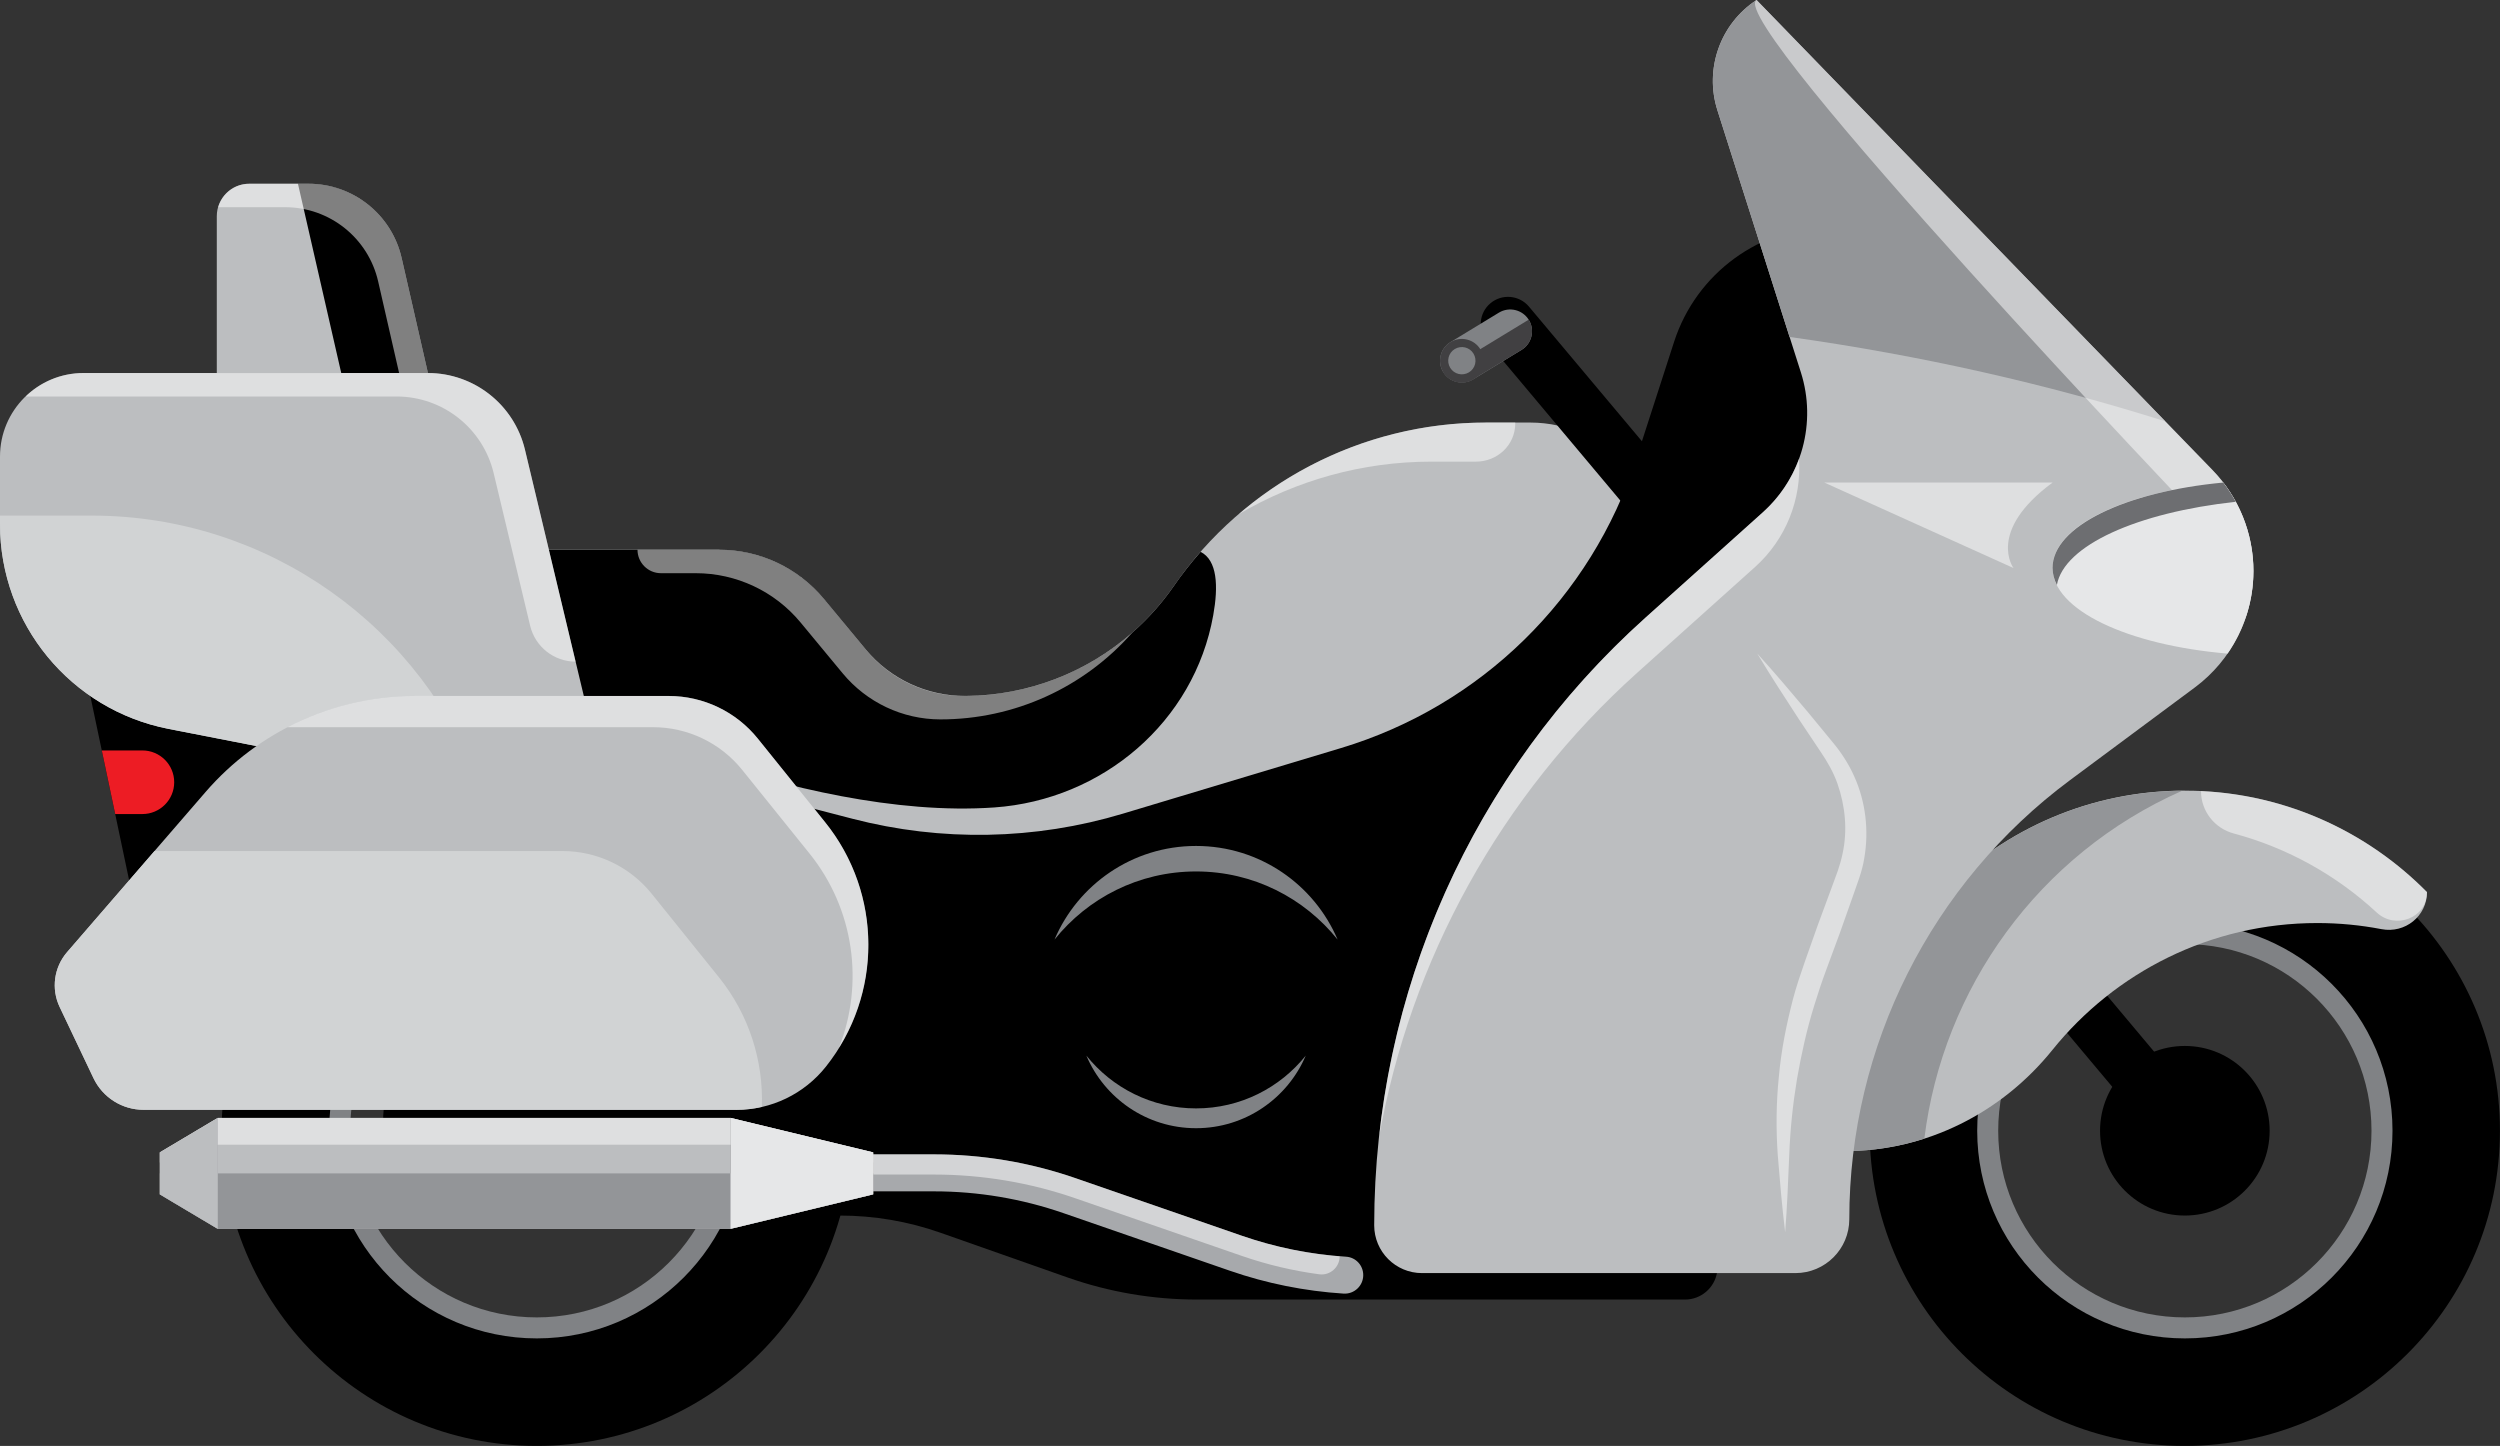 <?xml version="1.0" encoding="UTF-8"?>
<svg xmlns="http://www.w3.org/2000/svg" viewBox="0 0 500 289.19">
  <rect x="0" y="0" width="500" height="289.19" fill="#333333" stroke="none"/>
  <defs>
    <style>
      .cls-1 {
        fill: #a7a9ac;
      }

      .cls-2, .cls-3 {
        fill: #939598;
      }

      .cls-2, .cls-4, .cls-5, .cls-6 {
        mix-blend-mode: multiply;
      }

      .cls-7 {
        isolation: isolate;
      }

      .cls-4, .cls-8 {
        fill: #bcbec0;
      }

      .cls-9 {
        fill: #fff;
        opacity: .5;
      }

      .cls-10 {
        fill: #6d6e71;
      }

      .cls-5 {
        fill: #d1d3d4;
      }

      .cls-11 {
        fill: #808285;
      }

      .cls-12 {
        fill: #ed1c24;
      }

      .cls-13, .cls-6 {
        fill: #e6e7e8;
      }

      .cls-14 {
        fill: #414042;
      }
    </style>
  </defs>
  <g class="cls-7">
    <g id="Layer_1" data-name="Layer 1">
      <g>
        <g>
          <g>
            <path d="m373.93,226.15c0,34.81,28.22,63.03,63.03,63.03s63.03-28.22,63.03-63.03-28.22-63.03-63.03-63.03-63.03,28.22-63.03,63.03Zm23.08,0c0-22.07,17.89-39.96,39.96-39.96s39.96,17.89,39.96,39.96-17.89,39.96-39.96,39.96-39.96-17.89-39.96-39.96Z"/>
            <path class="cls-11" d="m436.97,184.62c-22.94,0-41.53,18.59-41.53,41.53s18.59,41.53,41.53,41.53,41.53-18.59,41.53-41.53-18.59-41.53-41.53-41.53Zm0,78.86c-20.61,0-37.33-16.71-37.33-37.33s16.71-37.33,37.33-37.33,37.33,16.71,37.33,37.33-16.71,37.33-37.33,37.33Z"/>
          </g>
          <circle cx="436.97" cy="226.15" r="16.96"/>
        </g>
        <g>
          <g>
            <path d="m107.36,163.12c-34.81,0-63.03,28.22-63.03,63.03s28.22,63.03,63.03,63.03,63.03-28.22,63.03-63.03-28.22-63.03-63.03-63.03Zm0,102.99c-22.07,0-39.96-17.89-39.96-39.96s17.89-39.96,39.96-39.96,39.96,17.89,39.96,39.96-17.89,39.96-39.96,39.96Z"/>
            <path class="cls-11" d="m107.36,184.62c-22.94,0-41.53,18.59-41.53,41.53s18.59,41.53,41.53,41.53,41.53-18.59,41.53-41.53-18.59-41.53-41.53-41.53Zm0,78.86c-20.61,0-37.33-16.71-37.33-37.33s16.71-37.33,37.33-37.33,37.33,16.71,37.33,37.33-16.71,37.33-37.33,37.33Z"/>
          </g>
          <circle cx="107.36" cy="226.15" r="16.96"/>
          <path class="cls-2" d="m93.64,198.68c.49,16.54,14.03,29.81,30.69,29.81,4.94,0,9.59-1.19,13.72-3.26-.49-16.54-14.03-29.81-30.69-29.81-4.94,0-9.59,1.19-13.72,3.26Z"/>
        </g>
        <g>
          <path class="cls-8" d="m359.84,134.24l-33.95-40.46c-4.93-5.87-12.2-9.27-19.87-9.27h-8.84c-24.91,0-48.24,12.22-62.43,32.71h0c-9.53,13.76-25.2,21.97-41.94,21.97h0c-7.58,0-14.77-3.38-19.6-9.22l-8.42-10.17c-5.17-6.24-12.85-9.85-20.95-9.85h-73.8v86.85h289.8v-62.58Z"/>
          <path d="m143.84,109.96c8.1,0,15.78,3.61,20.95,9.85l8.42,10.17c4.84,5.84,12.02,9.22,19.6,9.22h0c16.74,0,32.41-8.21,41.94-21.97h0c1.66-2.41,3.47-4.69,5.37-6.86h0c3.35,1.69,3.57,6.86,2.53,12.66-3.8,21.36-22.15,36.94-43.79,38.46-39.48,2.77-89.2-21.92-89.2-21.92l-9.09-29.6h43.25Z"/>
        </g>
        <path d="m95.74,204.89h48.97c2.31,0,4.18-1.87,4.18-4.18v-37.16c0-2.74,2.59-4.74,5.23-4.05l16.37,4.25c17.8,4.62,36.52,4.27,54.13-1.03l43.55-13.1c28-8.42,50.09-30.05,59.09-57.88l7.56-23.38c4.45-13.76,17.27-23.09,31.74-23.09h0c2.53,0,4.48,2.23,4.15,4.74l-27.29,204.42c-.5,3.15-3.22,5.48-6.41,5.48h-97.59c-8.85,0-17.63-1.5-25.98-4.44l-25.31-8.91c-6.49-2.29-13.32-3.45-20.2-3.45h-72.19c-10.56,0-19.11-8.56-19.11-19.11h0c0-10.56,8.56-19.11,19.11-19.11Z"/>
        <g>
          <path class="cls-8" d="m43.35,134.1h55.84l-18.87-82.51c-1.99-8.69-9.71-14.84-18.62-14.84h-11.86c-3.58,0-6.48,2.9-6.48,6.48v90.87Z"/>
          <path d="m78.38,118.9l-18.79-82.15h2.1c8.91,0,16.64,6.16,18.62,14.84l18.87,82.51h-55.84v-15.2h35.03Z"/>
          <path class="cls-9" d="m75.63,56.28c-1.99-8.69-9.71-14.84-18.62-14.84h-13.37c.78-2.7,3.25-4.69,6.2-4.69h11.86c8.91,0,16.64,6.16,18.62,14.84l18.87,82.51h-5.76l-17.8-77.82Z"/>
        </g>
        <g>
          <path d="m436.97,231.62c1.24,0,2.49-.42,3.51-1.28,2.31-1.94,2.61-5.39.67-7.7L305.79,61.32c-1.94-2.31-5.39-2.61-7.7-.67-2.31,1.94-2.61,5.39-.67,7.7l135.36,161.32c1.08,1.29,2.63,1.95,4.19,1.95Z"/>
          <g>
            <g>
              <path class="cls-11" d="m294.63,75.87l9.68-5.89c2.06-1.25,2.71-3.94,1.46-5.99h0c-1.25-2.06-3.94-2.71-5.99-1.46l-9.68,5.89c-2.06,1.25-2.71,3.94-1.46,5.99h0c1.25,2.06,3.94,2.71,5.99,1.46Z"/>
              <path class="cls-14" d="m305.74,63.94s.02.02.03.04c1.25,2.06.6,4.74-1.46,5.99l-9.68,5.89c-2.06,1.25-4.74.6-5.99-1.46,0-.01-.01-.03-.02-.04l17.13-10.43Z"/>
            </g>
            <path class="cls-14" d="m288.64,74.41c1.25,2.06,3.94,2.71,5.99,1.46,2.06-1.25,2.71-3.94,1.46-5.99-1.25-2.06-3.94-2.71-5.99-1.46-2.06,1.25-2.71,3.94-1.46,5.99Z"/>
            <path class="cls-11" d="m290.04,73.56c.78,1.29,2.46,1.69,3.75.91,1.29-.78,1.69-2.46.91-3.75s-2.46-1.69-3.75-.91c-1.29.78-1.69,2.46-.91,3.75Z"/>
          </g>
        </g>
        <g>
          <polygon points="26.45 179.01 94.33 179.01 94.33 121.16 14.26 121.16 26.45 179.01"/>
          <path class="cls-12" d="m20.36,150.09h8.12c3.51,0,6.36,2.85,6.36,6.36s-2.85,6.36-6.36,6.36h-5.44l-2.68-12.71Z"/>
        </g>
        <path class="cls-8" d="m33.71,145.78l88.77,17.34-17.49-73.19c-2.15-8.99-10.18-15.33-19.42-15.33H16.7C7.48,74.61,0,82.08,0,91.31v13.53C0,124.79,14.13,141.95,33.71,145.78Z"/>
        <g>
          <g>
            <path class="cls-8" d="m436.97,158.13c18.96,0,36.09,7.78,48.43,20.29h0c0,4.8-4.39,8.32-9.1,7.41-4.16-.8-8.45-1.22-12.84-1.22-21.41,0-40.51,9.9-52.97,25.37-10.15,12.6-25.21,20.23-41.39,20.23-.08-1.35-.14-2.7-.14-4.07,0-37.56,30.45-68.02,68.02-68.02Z"/>
            <path class="cls-9" d="m485.39,178.43s0,.08,0,.12c-.08,5.08-6.31,7.41-10.04,3.96-7.99-7.4-17.76-12.91-28.59-15.81-3.86-1.03-6.56-4.49-6.56-8.48h0c17.67.83,33.56,8.41,45.19,20.21Z"/>
          </g>
          <path class="cls-2" d="m368.95,226.15c0,1.37.06,2.72.14,4.07,5.44,0,10.74-.88,15.78-2.5,3.7-29.99,22.8-56.85,51.56-69.57-37.32.29-67.49,30.62-67.49,68Z"/>
        </g>
        <g>
          <circle cx="239.21" cy="199.94" r="30.75"/>
          <path class="cls-11" d="m239.21,174.29c-11.46,0-21.66,5.33-28.31,13.63,4.68-11.01,15.59-18.73,28.31-18.73s23.63,7.72,28.31,18.73c-6.65-8.3-16.85-13.63-28.31-13.63Z"/>
          <path class="cls-11" d="m239.21,221.68c8.88,0,16.79-4.13,21.94-10.56-3.63,8.53-12.08,14.52-21.94,14.52s-18.31-5.98-21.94-14.52c5.15,6.43,13.06,10.56,21.94,10.56Z"/>
        </g>
        <path class="cls-8" d="m351.3,0l91.19,94c5.25,5.41,8.19,12.66,8.19,20.2h0c0,9.18-4.34,17.82-11.71,23.29l-24.94,18.52c-27.79,20.64-44.17,53.21-44.17,87.83h0c0,5.95-4.83,10.78-10.78,10.78h-74.68c-5.28,0-9.56-4.28-9.56-9.56h0c0-46.36,19.71-90.53,54.21-121.49l23.52-21.11c7.82-7.02,10.79-17.96,7.61-27.97l-16.7-52.44c-2.63-8.27.56-17.29,7.83-22.05h0Z"/>
        <path class="cls-3" d="m357.91,67.38l-14.43-45.33c-2.63-8.27.56-17.29,7.83-22.05l81.75,84.27c-23.58-7.45-48.77-13.18-75.14-16.88Z"/>
        <path class="cls-5" d="m0,104.84v-1.72h18.33c35.29,0,66.32,22.28,78.01,54.89l-62.62-12.23C14.13,141.95,0,124.79,0,104.84Z"/>
        <path class="cls-9" d="m351.46,130.72c2.66,4.45,5.49,8.77,8.3,13.1l4.3,6.44c1.43,2.1,2.6,4.14,3.42,6.44,1.59,4.53,2.05,9.44,1.02,14.08-.24,1.16-.57,2.3-.95,3.41l-1.32,3.6-2.68,7.25-2.58,7.29c-.86,2.46-1.71,4.98-2.38,7.51-1.32,5.1-2.36,10.27-2.82,15.5-.54,5.22-.58,10.48-.22,15.68.42,5.16.85,10.3,1.48,15.44.41-5.16.6-10.33.82-15.48.19-5.1.72-10.17,1.55-15.17.87-4.99,1.96-9.94,3.46-14.75.74-2.42,1.53-4.79,2.42-7.18l2.68-7.25,2.58-7.29,1.29-3.68c.44-1.33.82-2.67,1.03-4.05.95-5.49.27-11.25-1.99-16.28-1.1-2.5-2.65-4.88-4.34-6.89l-4.92-5.98c-3.33-3.95-6.65-7.9-10.14-11.73Z"/>
        <path class="cls-9" d="m410.51,96.51h-45.65l37.84,17.1s-5.46-7.32,7.82-17.1Z"/>
        <g>
          <g>
            <path class="cls-1" d="m170.05,230.87h16.75c9.64,0,19.22,1.61,28.33,4.77l33.28,11.52c6.74,2.33,13.72,3.73,20.81,4.18,1.94.12,3.43,1.74,3.43,3.68h0c0,2.14-1.81,3.84-3.95,3.7-7.74-.5-15.36-2.02-22.72-4.57l-33.28-11.52c-8.35-2.89-17.07-4.36-25.91-4.36h-16.54c-2.01,0-3.8-1.5-3.91-3.5-.11-2.14,1.59-3.9,3.7-3.9Z"/>
            <path class="cls-9" d="m166.42,233.87c.34-1.78,2-2.99,3.81-2.99h16.57c9.65,0,19.22,1.61,28.34,4.77l33.28,11.52c6.33,2.19,12.87,3.56,19.51,4.1h0c0,2.17-1.91,3.87-4.07,3.59-5.24-.7-10.41-1.92-15.44-3.66l-33.28-11.52c-9.11-3.16-18.69-4.77-28.33-4.77h-16.75c-1.3,0-2.44.68-3.1,1.69-.49-.76-.72-1.71-.53-2.72Z"/>
          </g>
          <g>
            <rect class="cls-8" x="43.55" y="223.58" width="102.56" height="22.19" transform="translate(189.66 469.35) rotate(180)"/>
            <rect class="cls-2" x="43.55" y="234.67" width="102.56" height="11.1" transform="translate(189.66 480.45) rotate(180)"/>
            <rect class="cls-9" x="43.55" y="223.58" width="102.56" height="5.36" transform="translate(189.66 452.52) rotate(180)"/>
          </g>
          <g>
            <g>
              <polygon class="cls-8" points="174.64 238.87 146.11 245.77 146.11 223.58 174.64 230.48 174.64 238.87"/>
              <polygon class="cls-2" points="174.64 238.87 146.11 245.77 146.11 234.67 174.64 234.67 174.64 238.87"/>
              <polygon class="cls-9" points="174.64 232.5 146.11 228.94 146.11 223.58 174.64 230.48 174.64 232.5"/>
            </g>
            <polygon class="cls-6" points="174.64 238.87 146.11 245.77 146.11 223.58 174.64 230.48 174.64 238.87"/>
          </g>
          <g>
            <g>
              <polygon class="cls-8" points="31.96 238.87 43.55 245.77 43.55 223.58 31.96 230.48 31.96 238.87"/>
              <polygon class="cls-2" points="31.96 238.87 43.55 245.77 43.55 234.67 31.96 234.67 31.96 238.87"/>
              <polygon class="cls-9" points="31.96 232.5 43.55 228.94 43.55 223.58 31.96 230.48 31.96 232.5"/>
            </g>
            <polygon class="cls-4" points="31.96 238.87 43.55 245.77 43.55 223.58 31.96 230.48 31.96 238.87"/>
          </g>
        </g>
        <g>
          <path class="cls-8" d="m147.26,221.96H28.71c-4.28,0-8.17-2.46-10.01-6.32l-6.77-14.24c-1.73-3.63-1.14-7.94,1.49-10.98l27.71-32.04c10.54-12.18,25.85-19.18,41.95-19.18h50.67c6.92,0,13.48,3.14,17.82,8.53l13.46,16.72c11.48,14.25,11.54,34.56.15,48.88h0c-4.34,5.46-10.93,8.64-17.9,8.64Z"/>
          <path class="cls-5" d="m130.32,178.73l13.46,16.72c6.07,7.54,8.92,16.78,8.59,25.93-1.66.38-3.37.58-5.11.58H28.71c-4.28,0-8.17-2.46-10.01-6.32l-6.77-14.24c-1.73-3.63-1.14-7.94,1.49-10.98l17.48-20.21h81.61c6.92,0,13.48,3.14,17.82,8.53Z"/>
        </g>
        <path class="cls-9" d="m297.18,84.51h5.87v.18c0,4.32-3.57,7.65-7.89,7.64-.03,0-.05,0-.08,0h-8.84c-13.73,0-26.96,3.73-38.46,10.49,13.6-11.66,31.07-18.3,49.41-18.3Z"/>
        <path class="cls-9" d="m351.3,0l91.19,94c5.25,5.41,8.19,12.66,8.19,20.2,0,3.3-.57,6.52-1.63,9.56-.34-7.04-3.19-13.74-8.12-18.82C440.94,104.94,344.92,4.19,351.3,0Z"/>
        <path class="cls-9" d="m329.05,123.57l23.52-21.11c3.32-2.98,5.76-6.67,7.23-10.7.54,8.07-2.6,16.08-8.79,21.64l-23.52,21.11c-27.36,24.56-45.41,57.43-51.71,93.1,4.28-39.86,23.13-76.99,53.27-104.04Z"/>
        <g>
          <path class="cls-13" d="m444.65,96.51c3.89,5.05,6.04,11.26,6.04,17.69,0,5.98-1.85,11.72-5.18,16.52-20.01-1.7-35.01-8.73-35.01-17.14s14.57-15.24,34.14-17.07Z"/>
          <path class="cls-10" d="m411.38,117c-.55-1.11-.87-2.25-.87-3.42,0-8.3,14.57-15.24,34.14-17.07.94,1.22,1.77,2.51,2.5,3.85-19.69,2.14-34.35,8.7-35.77,16.63Z"/>
        </g>
        <path class="cls-9" d="m16.7,74.61h68.87c9.24,0,17.27,6.34,19.42,15.33l10.13,42.39h0c-4.32,0-8.08-2.97-9.09-7.17l-7.3-30.53c-2.15-8.99-10.18-15.33-19.42-15.33H5.12c3-2.9,7.08-4.69,11.59-4.69Z"/>
        <path class="cls-9" d="m143.84,109.96c8.1,0,15.78,3.61,20.95,9.85l8.29,10c4.97,6,12.38,9.45,20.17,9.38,12.35-.1,24.1-4.68,33.19-12.65-9.64,10.97-23.6,17.36-38.39,17.34-7.55-.01-14.7-3.4-19.52-9.22l-8.42-10.17c-5.17-6.24-12.85-9.85-20.95-9.85h-6.97c-2.59,0-4.69-2.1-4.69-4.69h16.35Z"/>
        <path class="cls-9" d="m161.89,170.69l-13.46-16.72c-4.34-5.39-10.9-8.53-17.82-8.53H57.5c7.81-4.06,16.57-6.25,25.57-6.25h50.67c6.93,0,13.48,3.14,17.82,8.53l13.46,16.72c10.49,13.03,11.41,31.11,2.79,45.06,5.02-12.8,3.07-27.65-5.92-38.81Z"/>
      </g>
    </g>
  </g>
</svg>
